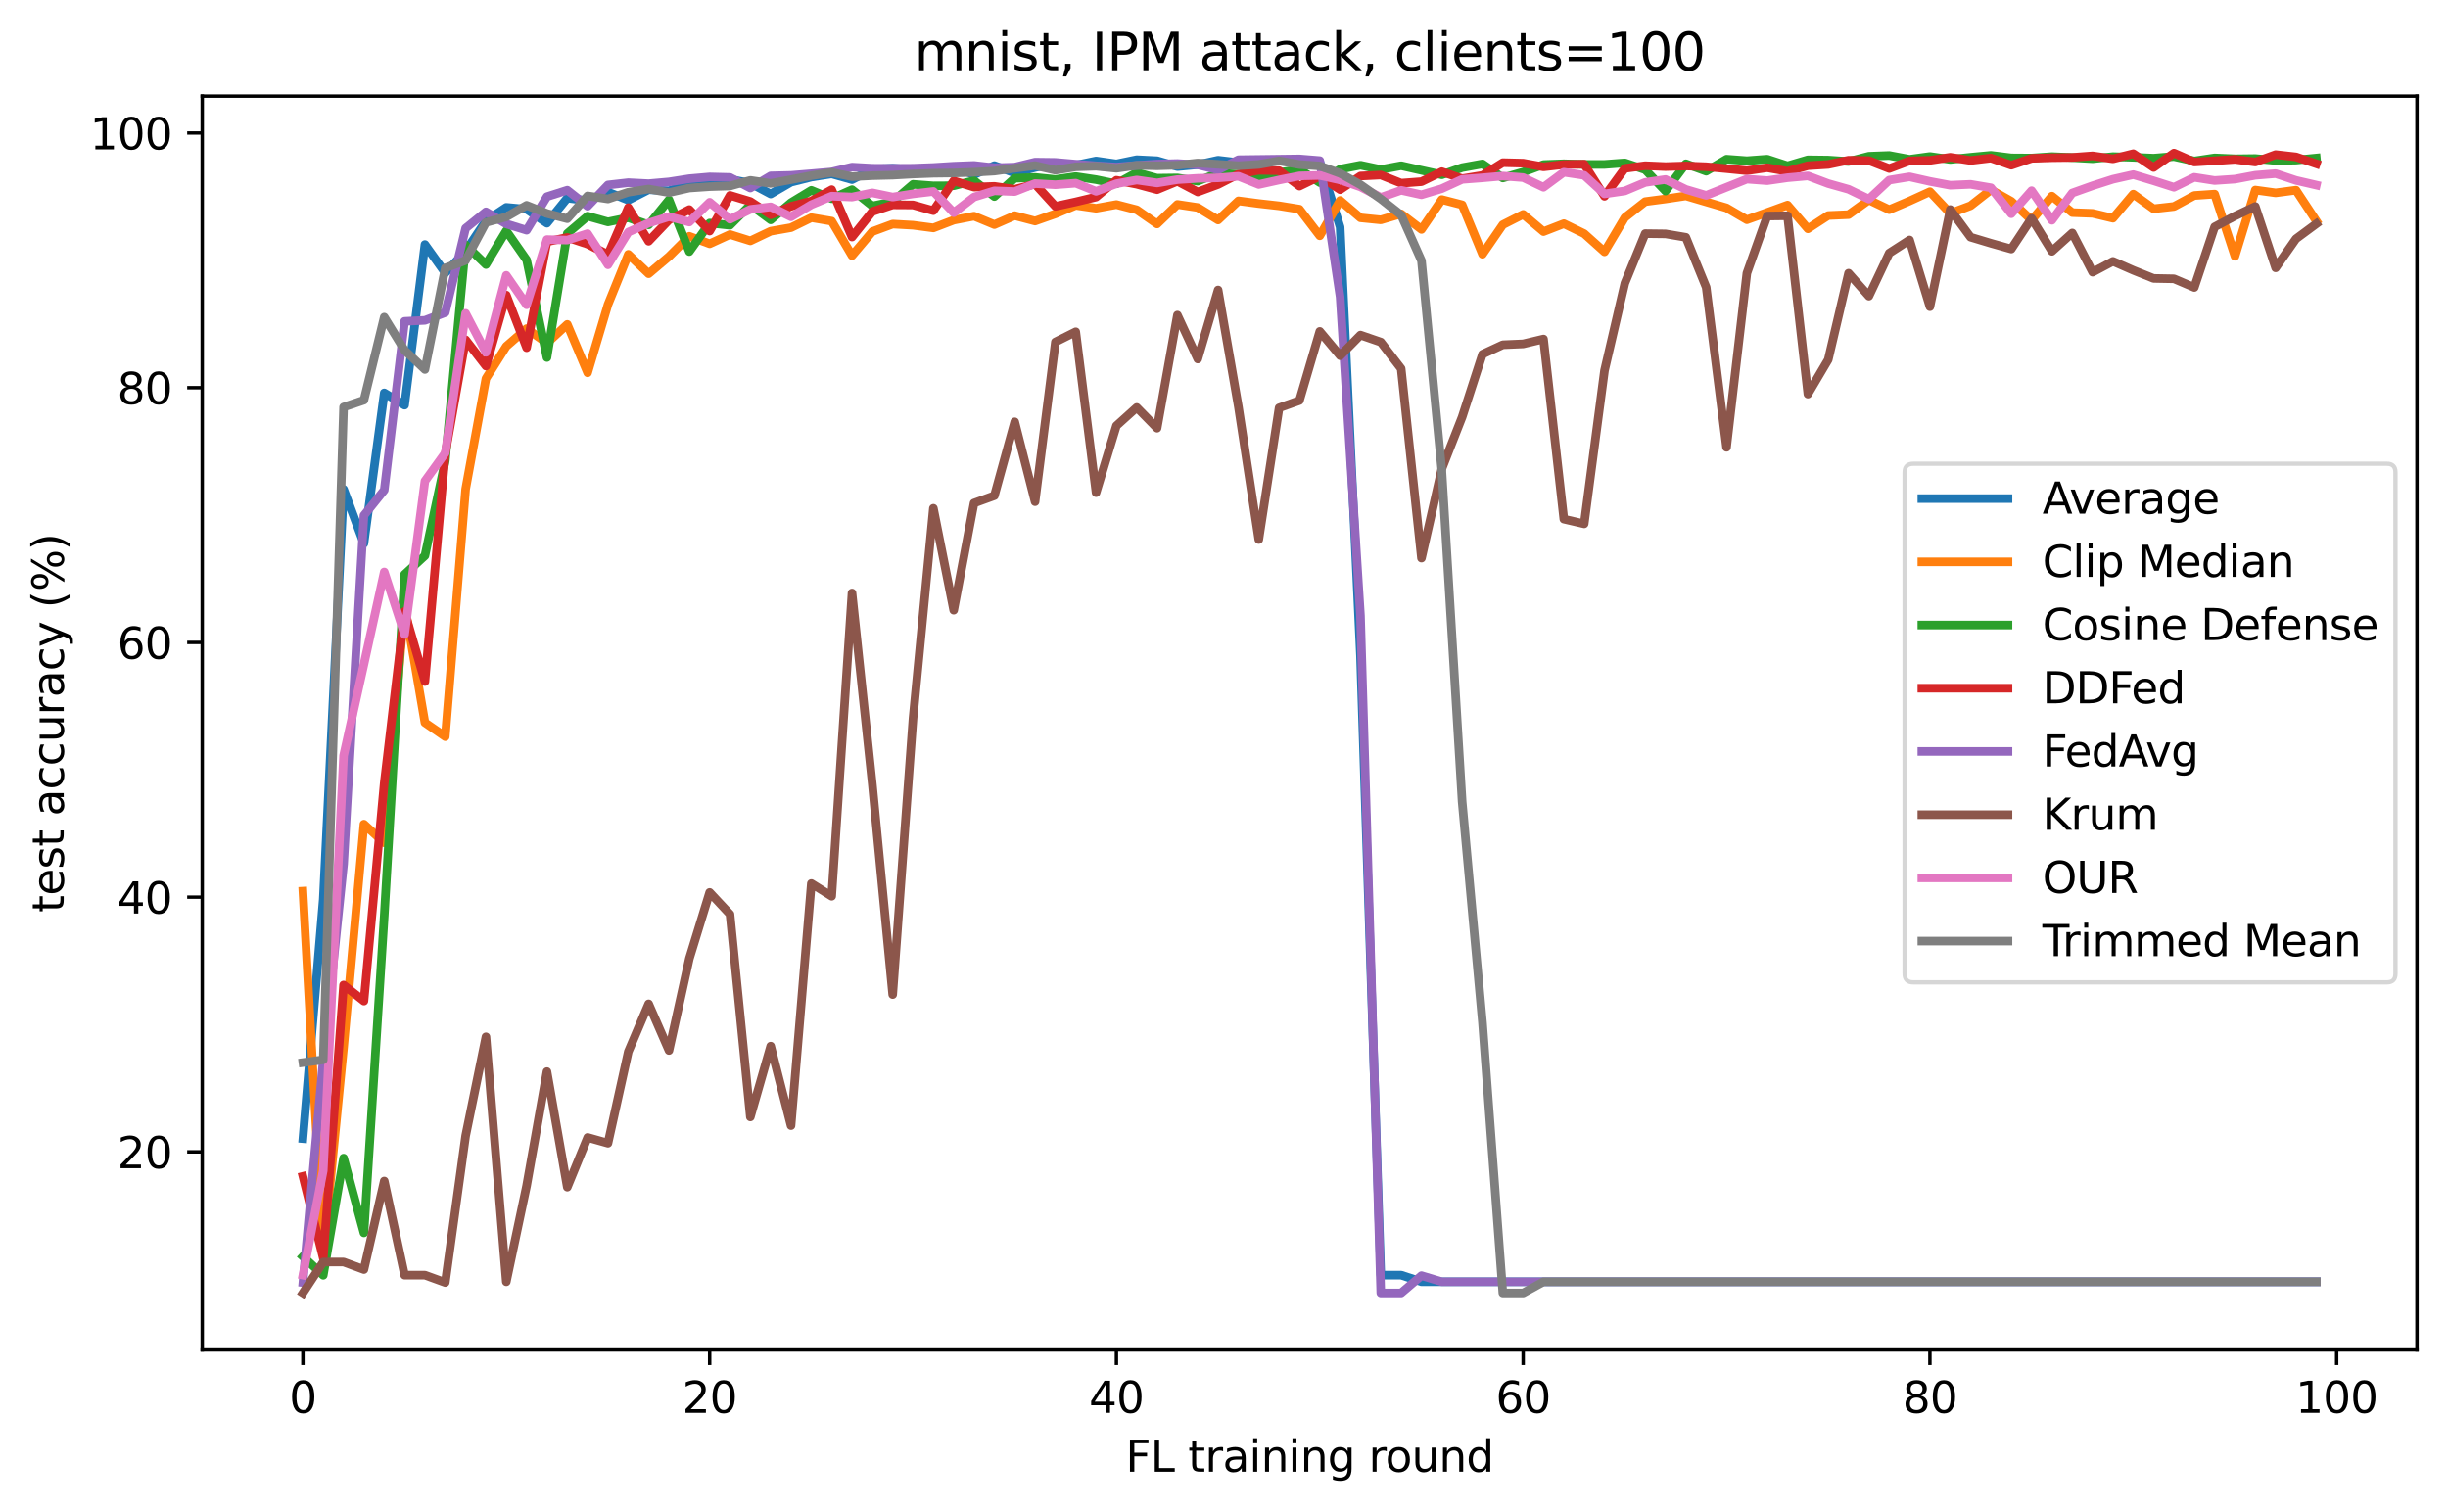 <?xml version="1.0" encoding="utf-8" standalone="no"?>
<!DOCTYPE svg PUBLIC "-//W3C//DTD SVG 1.1//EN"
  "http://www.w3.org/Graphics/SVG/1.1/DTD/svg11.dtd">
<svg xmlns:xlink="http://www.w3.org/1999/xlink" width="568.496pt" height="351.034pt" viewBox="0 0 568.496 351.034" xmlns="http://www.w3.org/2000/svg" version="1.1">
 <defs>
  <style type="text/css">*{stroke-linejoin: round; stroke-linecap: butt}</style>
 </defs>
 <g id="figure_1">
  <g id="patch_1">
   <path d="M 0 351.034 
L 568.496 351.034 
L 568.496 0 
L 0 0 
z
" style="fill: #ffffff"/>
  </g>
  <g id="axes_1">
   <g id="patch_2">
    <path d="M 46.966 313.478 
L 561.296 313.478 
L 561.296 22.318 
L 46.966 22.318 
z
" style="fill: #ffffff"/>
   </g>
   <g id="matplotlib.axis_1">
    <g id="xtick_1">
     <g id="line2d_1">
      <defs>
       <path id="m5b4c9caf0d" d="M 0 0 
L 0 3.5 
" style="stroke: #000000; stroke-width: 0.8"/>
      </defs>
      <g>
       <use xlink:href="#m5b4c9caf0d" x="70.344" y="313.478" style="stroke: #000000; stroke-width: 0.8"/>
      </g>
     </g>
     <g id="text_1">
      <!-- 0 -->
      <g transform="translate(67.163 328.077) scale(0.1 -0.1)">
       <defs>
        <path id="DejaVuSans-30" d="M 2034 4250 
Q 1547 4250 1301 3770 
Q 1056 3291 1056 2328 
Q 1056 1369 1301 889 
Q 1547 409 2034 409 
Q 2525 409 2770 889 
Q 3016 1369 3016 2328 
Q 3016 3291 2770 3770 
Q 2525 4250 2034 4250 
z
M 2034 4750 
Q 2819 4750 3233 4129 
Q 3647 3509 3647 2328 
Q 3647 1150 3233 529 
Q 2819 -91 2034 -91 
Q 1250 -91 836 529 
Q 422 1150 422 2328 
Q 422 3509 836 4129 
Q 1250 4750 2034 4750 
z
" transform="scale(0.016)"/>
       </defs>
       <use xlink:href="#DejaVuSans-30"/>
      </g>
     </g>
    </g>
    <g id="xtick_2">
     <g id="line2d_2">
      <g>
       <use xlink:href="#m5b4c9caf0d" x="164.803" y="313.478" style="stroke: #000000; stroke-width: 0.8"/>
      </g>
     </g>
     <g id="text_2">
      <!-- 20 -->
      <g transform="translate(158.441 328.077) scale(0.1 -0.1)">
       <defs>
        <path id="DejaVuSans-32" d="M 1228 531 
L 3431 531 
L 3431 0 
L 469 0 
L 469 531 
Q 828 903 1448 1529 
Q 2069 2156 2228 2338 
Q 2531 2678 2651 2914 
Q 2772 3150 2772 3378 
Q 2772 3750 2511 3984 
Q 2250 4219 1831 4219 
Q 1534 4219 1204 4116 
Q 875 4013 500 3803 
L 500 4441 
Q 881 4594 1212 4672 
Q 1544 4750 1819 4750 
Q 2544 4750 2975 4387 
Q 3406 4025 3406 3419 
Q 3406 3131 3298 2873 
Q 3191 2616 2906 2266 
Q 2828 2175 2409 1742 
Q 1991 1309 1228 531 
z
" transform="scale(0.016)"/>
       </defs>
       <use xlink:href="#DejaVuSans-32"/>
       <use xlink:href="#DejaVuSans-30" transform="translate(63.623 0)"/>
      </g>
     </g>
    </g>
    <g id="xtick_3">
     <g id="line2d_3">
      <g>
       <use xlink:href="#m5b4c9caf0d" x="259.263" y="313.478" style="stroke: #000000; stroke-width: 0.8"/>
      </g>
     </g>
     <g id="text_3">
      <!-- 40 -->
      <g transform="translate(252.9 328.077) scale(0.1 -0.1)">
       <defs>
        <path id="DejaVuSans-34" d="M 2419 4116 
L 825 1625 
L 2419 1625 
L 2419 4116 
z
M 2253 4666 
L 3047 4666 
L 3047 1625 
L 3713 1625 
L 3713 1100 
L 3047 1100 
L 3047 0 
L 2419 0 
L 2419 1100 
L 313 1100 
L 313 1709 
L 2253 4666 
z
" transform="scale(0.016)"/>
       </defs>
       <use xlink:href="#DejaVuSans-34"/>
       <use xlink:href="#DejaVuSans-30" transform="translate(63.623 0)"/>
      </g>
     </g>
    </g>
    <g id="xtick_4">
     <g id="line2d_4">
      <g>
       <use xlink:href="#m5b4c9caf0d" x="353.722" y="313.478" style="stroke: #000000; stroke-width: 0.8"/>
      </g>
     </g>
     <g id="text_4">
      <!-- 60 -->
      <g transform="translate(347.359 328.077) scale(0.1 -0.1)">
       <defs>
        <path id="DejaVuSans-36" d="M 2113 2584 
Q 1688 2584 1439 2293 
Q 1191 2003 1191 1497 
Q 1191 994 1439 701 
Q 1688 409 2113 409 
Q 2538 409 2786 701 
Q 3034 994 3034 1497 
Q 3034 2003 2786 2293 
Q 2538 2584 2113 2584 
z
M 3366 4563 
L 3366 3988 
Q 3128 4100 2886 4159 
Q 2644 4219 2406 4219 
Q 1781 4219 1451 3797 
Q 1122 3375 1075 2522 
Q 1259 2794 1537 2939 
Q 1816 3084 2150 3084 
Q 2853 3084 3261 2657 
Q 3669 2231 3669 1497 
Q 3669 778 3244 343 
Q 2819 -91 2113 -91 
Q 1303 -91 875 529 
Q 447 1150 447 2328 
Q 447 3434 972 4092 
Q 1497 4750 2381 4750 
Q 2619 4750 2861 4703 
Q 3103 4656 3366 4563 
z
" transform="scale(0.016)"/>
       </defs>
       <use xlink:href="#DejaVuSans-36"/>
       <use xlink:href="#DejaVuSans-30" transform="translate(63.623 0)"/>
      </g>
     </g>
    </g>
    <g id="xtick_5">
     <g id="line2d_5">
      <g>
       <use xlink:href="#m5b4c9caf0d" x="448.181" y="313.478" style="stroke: #000000; stroke-width: 0.8"/>
      </g>
     </g>
     <g id="text_5">
      <!-- 80 -->
      <g transform="translate(441.818 328.077) scale(0.1 -0.1)">
       <defs>
        <path id="DejaVuSans-38" d="M 2034 2216 
Q 1584 2216 1326 1975 
Q 1069 1734 1069 1313 
Q 1069 891 1326 650 
Q 1584 409 2034 409 
Q 2484 409 2743 651 
Q 3003 894 3003 1313 
Q 3003 1734 2745 1975 
Q 2488 2216 2034 2216 
z
M 1403 2484 
Q 997 2584 770 2862 
Q 544 3141 544 3541 
Q 544 4100 942 4425 
Q 1341 4750 2034 4750 
Q 2731 4750 3128 4425 
Q 3525 4100 3525 3541 
Q 3525 3141 3298 2862 
Q 3072 2584 2669 2484 
Q 3125 2378 3379 2068 
Q 3634 1759 3634 1313 
Q 3634 634 3220 271 
Q 2806 -91 2034 -91 
Q 1263 -91 848 271 
Q 434 634 434 1313 
Q 434 1759 690 2068 
Q 947 2378 1403 2484 
z
M 1172 3481 
Q 1172 3119 1398 2916 
Q 1625 2713 2034 2713 
Q 2441 2713 2670 2916 
Q 2900 3119 2900 3481 
Q 2900 3844 2670 4047 
Q 2441 4250 2034 4250 
Q 1625 4250 1398 4047 
Q 1172 3844 1172 3481 
z
" transform="scale(0.016)"/>
       </defs>
       <use xlink:href="#DejaVuSans-38"/>
       <use xlink:href="#DejaVuSans-30" transform="translate(63.623 0)"/>
      </g>
     </g>
    </g>
    <g id="xtick_6">
     <g id="line2d_6">
      <g>
       <use xlink:href="#m5b4c9caf0d" x="542.64" y="313.478" style="stroke: #000000; stroke-width: 0.8"/>
      </g>
     </g>
     <g id="text_6">
      <!-- 100 -->
      <g transform="translate(533.096 328.077) scale(0.1 -0.1)">
       <defs>
        <path id="DejaVuSans-31" d="M 794 531 
L 1825 531 
L 1825 4091 
L 703 3866 
L 703 4441 
L 1819 4666 
L 2450 4666 
L 2450 531 
L 3481 531 
L 3481 0 
L 794 0 
L 794 531 
z
" transform="scale(0.016)"/>
       </defs>
       <use xlink:href="#DejaVuSans-31"/>
       <use xlink:href="#DejaVuSans-30" transform="translate(63.623 0)"/>
       <use xlink:href="#DejaVuSans-30" transform="translate(127.246 0)"/>
      </g>
     </g>
    </g>
    <g id="text_7">
     <!-- FL training round -->
     <g transform="translate(261.407 341.755) scale(0.1 -0.1)">
      <defs>
       <path id="DejaVuSans-46" d="M 628 4666 
L 3309 4666 
L 3309 4134 
L 1259 4134 
L 1259 2759 
L 3109 2759 
L 3109 2228 
L 1259 2228 
L 1259 0 
L 628 0 
L 628 4666 
z
" transform="scale(0.016)"/>
       <path id="DejaVuSans-4c" d="M 628 4666 
L 1259 4666 
L 1259 531 
L 3531 531 
L 3531 0 
L 628 0 
L 628 4666 
z
" transform="scale(0.016)"/>
       <path id="DejaVuSans-20" transform="scale(0.016)"/>
       <path id="DejaVuSans-74" d="M 1172 4494 
L 1172 3500 
L 2356 3500 
L 2356 3053 
L 1172 3053 
L 1172 1153 
Q 1172 725 1289 603 
Q 1406 481 1766 481 
L 2356 481 
L 2356 0 
L 1766 0 
Q 1100 0 847 248 
Q 594 497 594 1153 
L 594 3053 
L 172 3053 
L 172 3500 
L 594 3500 
L 594 4494 
L 1172 4494 
z
" transform="scale(0.016)"/>
       <path id="DejaVuSans-72" d="M 2631 2963 
Q 2534 3019 2420 3045 
Q 2306 3072 2169 3072 
Q 1681 3072 1420 2755 
Q 1159 2438 1159 1844 
L 1159 0 
L 581 0 
L 581 3500 
L 1159 3500 
L 1159 2956 
Q 1341 3275 1631 3429 
Q 1922 3584 2338 3584 
Q 2397 3584 2469 3576 
Q 2541 3569 2628 3553 
L 2631 2963 
z
" transform="scale(0.016)"/>
       <path id="DejaVuSans-61" d="M 2194 1759 
Q 1497 1759 1228 1600 
Q 959 1441 959 1056 
Q 959 750 1161 570 
Q 1363 391 1709 391 
Q 2188 391 2477 730 
Q 2766 1069 2766 1631 
L 2766 1759 
L 2194 1759 
z
M 3341 1997 
L 3341 0 
L 2766 0 
L 2766 531 
Q 2569 213 2275 61 
Q 1981 -91 1556 -91 
Q 1019 -91 701 211 
Q 384 513 384 1019 
Q 384 1609 779 1909 
Q 1175 2209 1959 2209 
L 2766 2209 
L 2766 2266 
Q 2766 2663 2505 2880 
Q 2244 3097 1772 3097 
Q 1472 3097 1187 3025 
Q 903 2953 641 2809 
L 641 3341 
Q 956 3463 1253 3523 
Q 1550 3584 1831 3584 
Q 2591 3584 2966 3190 
Q 3341 2797 3341 1997 
z
" transform="scale(0.016)"/>
       <path id="DejaVuSans-69" d="M 603 3500 
L 1178 3500 
L 1178 0 
L 603 0 
L 603 3500 
z
M 603 4863 
L 1178 4863 
L 1178 4134 
L 603 4134 
L 603 4863 
z
" transform="scale(0.016)"/>
       <path id="DejaVuSans-6e" d="M 3513 2113 
L 3513 0 
L 2938 0 
L 2938 2094 
Q 2938 2591 2744 2837 
Q 2550 3084 2163 3084 
Q 1697 3084 1428 2787 
Q 1159 2491 1159 1978 
L 1159 0 
L 581 0 
L 581 3500 
L 1159 3500 
L 1159 2956 
Q 1366 3272 1645 3428 
Q 1925 3584 2291 3584 
Q 2894 3584 3203 3211 
Q 3513 2838 3513 2113 
z
" transform="scale(0.016)"/>
       <path id="DejaVuSans-67" d="M 2906 1791 
Q 2906 2416 2648 2759 
Q 2391 3103 1925 3103 
Q 1463 3103 1205 2759 
Q 947 2416 947 1791 
Q 947 1169 1205 825 
Q 1463 481 1925 481 
Q 2391 481 2648 825 
Q 2906 1169 2906 1791 
z
M 3481 434 
Q 3481 -459 3084 -895 
Q 2688 -1331 1869 -1331 
Q 1566 -1331 1297 -1286 
Q 1028 -1241 775 -1147 
L 775 -588 
Q 1028 -725 1275 -790 
Q 1522 -856 1778 -856 
Q 2344 -856 2625 -561 
Q 2906 -266 2906 331 
L 2906 616 
Q 2728 306 2450 153 
Q 2172 0 1784 0 
Q 1141 0 747 490 
Q 353 981 353 1791 
Q 353 2603 747 3093 
Q 1141 3584 1784 3584 
Q 2172 3584 2450 3431 
Q 2728 3278 2906 2969 
L 2906 3500 
L 3481 3500 
L 3481 434 
z
" transform="scale(0.016)"/>
       <path id="DejaVuSans-6f" d="M 1959 3097 
Q 1497 3097 1228 2736 
Q 959 2375 959 1747 
Q 959 1119 1226 758 
Q 1494 397 1959 397 
Q 2419 397 2687 759 
Q 2956 1122 2956 1747 
Q 2956 2369 2687 2733 
Q 2419 3097 1959 3097 
z
M 1959 3584 
Q 2709 3584 3137 3096 
Q 3566 2609 3566 1747 
Q 3566 888 3137 398 
Q 2709 -91 1959 -91 
Q 1206 -91 779 398 
Q 353 888 353 1747 
Q 353 2609 779 3096 
Q 1206 3584 1959 3584 
z
" transform="scale(0.016)"/>
       <path id="DejaVuSans-75" d="M 544 1381 
L 544 3500 
L 1119 3500 
L 1119 1403 
Q 1119 906 1312 657 
Q 1506 409 1894 409 
Q 2359 409 2629 706 
Q 2900 1003 2900 1516 
L 2900 3500 
L 3475 3500 
L 3475 0 
L 2900 0 
L 2900 538 
Q 2691 219 2414 64 
Q 2138 -91 1772 -91 
Q 1169 -91 856 284 
Q 544 659 544 1381 
z
M 1991 3584 
L 1991 3584 
z
" transform="scale(0.016)"/>
       <path id="DejaVuSans-64" d="M 2906 2969 
L 2906 4863 
L 3481 4863 
L 3481 0 
L 2906 0 
L 2906 525 
Q 2725 213 2448 61 
Q 2172 -91 1784 -91 
Q 1150 -91 751 415 
Q 353 922 353 1747 
Q 353 2572 751 3078 
Q 1150 3584 1784 3584 
Q 2172 3584 2448 3432 
Q 2725 3281 2906 2969 
z
M 947 1747 
Q 947 1113 1208 752 
Q 1469 391 1925 391 
Q 2381 391 2643 752 
Q 2906 1113 2906 1747 
Q 2906 2381 2643 2742 
Q 2381 3103 1925 3103 
Q 1469 3103 1208 2742 
Q 947 2381 947 1747 
z
" transform="scale(0.016)"/>
      </defs>
      <use xlink:href="#DejaVuSans-46"/>
      <use xlink:href="#DejaVuSans-4c" transform="translate(57.52 0)"/>
      <use xlink:href="#DejaVuSans-20" transform="translate(113.232 0)"/>
      <use xlink:href="#DejaVuSans-74" transform="translate(145.02 0)"/>
      <use xlink:href="#DejaVuSans-72" transform="translate(184.229 0)"/>
      <use xlink:href="#DejaVuSans-61" transform="translate(225.342 0)"/>
      <use xlink:href="#DejaVuSans-69" transform="translate(286.621 0)"/>
      <use xlink:href="#DejaVuSans-6e" transform="translate(314.404 0)"/>
      <use xlink:href="#DejaVuSans-69" transform="translate(377.783 0)"/>
      <use xlink:href="#DejaVuSans-6e" transform="translate(405.566 0)"/>
      <use xlink:href="#DejaVuSans-67" transform="translate(468.945 0)"/>
      <use xlink:href="#DejaVuSans-20" transform="translate(532.422 0)"/>
      <use xlink:href="#DejaVuSans-72" transform="translate(564.209 0)"/>
      <use xlink:href="#DejaVuSans-6f" transform="translate(603.072 0)"/>
      <use xlink:href="#DejaVuSans-75" transform="translate(664.254 0)"/>
      <use xlink:href="#DejaVuSans-6e" transform="translate(727.633 0)"/>
      <use xlink:href="#DejaVuSans-64" transform="translate(791.012 0)"/>
     </g>
    </g>
   </g>
   <g id="matplotlib.axis_2">
    <g id="ytick_1">
     <g id="line2d_7">
      <defs>
       <path id="mcc9395290e" d="M 0 0 
L -3.5 0 
" style="stroke: #000000; stroke-width: 0.8"/>
      </defs>
      <g>
       <use xlink:href="#mcc9395290e" x="46.966" y="267.475" style="stroke: #000000; stroke-width: 0.8"/>
      </g>
     </g>
     <g id="text_8">
      <!-- 20 -->
      <g transform="translate(27.241 271.274) scale(0.1 -0.1)">
       <use xlink:href="#DejaVuSans-32"/>
       <use xlink:href="#DejaVuSans-30" transform="translate(63.623 0)"/>
      </g>
     </g>
    </g>
    <g id="ytick_2">
     <g id="line2d_8">
      <g>
       <use xlink:href="#mcc9395290e" x="46.966" y="208.326" style="stroke: #000000; stroke-width: 0.8"/>
      </g>
     </g>
     <g id="text_9">
      <!-- 40 -->
      <g transform="translate(27.241 212.126) scale(0.1 -0.1)">
       <use xlink:href="#DejaVuSans-34"/>
       <use xlink:href="#DejaVuSans-30" transform="translate(63.623 0)"/>
      </g>
     </g>
    </g>
    <g id="ytick_3">
     <g id="line2d_9">
      <g>
       <use xlink:href="#mcc9395290e" x="46.966" y="149.178" style="stroke: #000000; stroke-width: 0.8"/>
      </g>
     </g>
     <g id="text_10">
      <!-- 60 -->
      <g transform="translate(27.241 152.977) scale(0.1 -0.1)">
       <use xlink:href="#DejaVuSans-36"/>
       <use xlink:href="#DejaVuSans-30" transform="translate(63.623 0)"/>
      </g>
     </g>
    </g>
    <g id="ytick_4">
     <g id="line2d_10">
      <g>
       <use xlink:href="#mcc9395290e" x="46.966" y="90.029" style="stroke: #000000; stroke-width: 0.8"/>
      </g>
     </g>
     <g id="text_11">
      <!-- 80 -->
      <g transform="translate(27.241 93.828) scale(0.1 -0.1)">
       <use xlink:href="#DejaVuSans-38"/>
       <use xlink:href="#DejaVuSans-30" transform="translate(63.623 0)"/>
      </g>
     </g>
    </g>
    <g id="ytick_5">
     <g id="line2d_11">
      <g>
       <use xlink:href="#mcc9395290e" x="46.966" y="30.88" style="stroke: #000000; stroke-width: 0.8"/>
      </g>
     </g>
     <g id="text_12">
      <!-- 100 -->
      <g transform="translate(20.878 34.679) scale(0.1 -0.1)">
       <use xlink:href="#DejaVuSans-31"/>
       <use xlink:href="#DejaVuSans-30" transform="translate(63.623 0)"/>
       <use xlink:href="#DejaVuSans-30" transform="translate(127.246 0)"/>
      </g>
     </g>
    </g>
    <g id="text_13">
     <!-- test accuracy (%) -->
     <g transform="translate(14.798 211.89) rotate(-90) scale(0.1 -0.1)">
      <defs>
       <path id="DejaVuSans-65" d="M 3597 1894 
L 3597 1613 
L 953 1613 
Q 991 1019 1311 708 
Q 1631 397 2203 397 
Q 2534 397 2845 478 
Q 3156 559 3463 722 
L 3463 178 
Q 3153 47 2828 -22 
Q 2503 -91 2169 -91 
Q 1331 -91 842 396 
Q 353 884 353 1716 
Q 353 2575 817 3079 
Q 1281 3584 2069 3584 
Q 2775 3584 3186 3129 
Q 3597 2675 3597 1894 
z
M 3022 2063 
Q 3016 2534 2758 2815 
Q 2500 3097 2075 3097 
Q 1594 3097 1305 2825 
Q 1016 2553 972 2059 
L 3022 2063 
z
" transform="scale(0.016)"/>
       <path id="DejaVuSans-73" d="M 2834 3397 
L 2834 2853 
Q 2591 2978 2328 3040 
Q 2066 3103 1784 3103 
Q 1356 3103 1142 2972 
Q 928 2841 928 2578 
Q 928 2378 1081 2264 
Q 1234 2150 1697 2047 
L 1894 2003 
Q 2506 1872 2764 1633 
Q 3022 1394 3022 966 
Q 3022 478 2636 193 
Q 2250 -91 1575 -91 
Q 1294 -91 989 -36 
Q 684 19 347 128 
L 347 722 
Q 666 556 975 473 
Q 1284 391 1588 391 
Q 1994 391 2212 530 
Q 2431 669 2431 922 
Q 2431 1156 2273 1281 
Q 2116 1406 1581 1522 
L 1381 1569 
Q 847 1681 609 1914 
Q 372 2147 372 2553 
Q 372 3047 722 3315 
Q 1072 3584 1716 3584 
Q 2034 3584 2315 3537 
Q 2597 3491 2834 3397 
z
" transform="scale(0.016)"/>
       <path id="DejaVuSans-63" d="M 3122 3366 
L 3122 2828 
Q 2878 2963 2633 3030 
Q 2388 3097 2138 3097 
Q 1578 3097 1268 2742 
Q 959 2388 959 1747 
Q 959 1106 1268 751 
Q 1578 397 2138 397 
Q 2388 397 2633 464 
Q 2878 531 3122 666 
L 3122 134 
Q 2881 22 2623 -34 
Q 2366 -91 2075 -91 
Q 1284 -91 818 406 
Q 353 903 353 1747 
Q 353 2603 823 3093 
Q 1294 3584 2113 3584 
Q 2378 3584 2631 3529 
Q 2884 3475 3122 3366 
z
" transform="scale(0.016)"/>
       <path id="DejaVuSans-79" d="M 2059 -325 
Q 1816 -950 1584 -1140 
Q 1353 -1331 966 -1331 
L 506 -1331 
L 506 -850 
L 844 -850 
Q 1081 -850 1212 -737 
Q 1344 -625 1503 -206 
L 1606 56 
L 191 3500 
L 800 3500 
L 1894 763 
L 2988 3500 
L 3597 3500 
L 2059 -325 
z
" transform="scale(0.016)"/>
       <path id="DejaVuSans-28" d="M 1984 4856 
Q 1566 4138 1362 3434 
Q 1159 2731 1159 2009 
Q 1159 1288 1364 580 
Q 1569 -128 1984 -844 
L 1484 -844 
Q 1016 -109 783 600 
Q 550 1309 550 2009 
Q 550 2706 781 3412 
Q 1013 4119 1484 4856 
L 1984 4856 
z
" transform="scale(0.016)"/>
       <path id="DejaVuSans-25" d="M 4653 2053 
Q 4381 2053 4226 1822 
Q 4072 1591 4072 1178 
Q 4072 772 4226 539 
Q 4381 306 4653 306 
Q 4919 306 5073 539 
Q 5228 772 5228 1178 
Q 5228 1588 5073 1820 
Q 4919 2053 4653 2053 
z
M 4653 2450 
Q 5147 2450 5437 2106 
Q 5728 1763 5728 1178 
Q 5728 594 5436 251 
Q 5144 -91 4653 -91 
Q 4153 -91 3862 251 
Q 3572 594 3572 1178 
Q 3572 1766 3864 2108 
Q 4156 2450 4653 2450 
z
M 1428 4353 
Q 1159 4353 1004 4120 
Q 850 3888 850 3481 
Q 850 3069 1003 2837 
Q 1156 2606 1428 2606 
Q 1700 2606 1854 2837 
Q 2009 3069 2009 3481 
Q 2009 3884 1853 4118 
Q 1697 4353 1428 4353 
z
M 4250 4750 
L 4750 4750 
L 1831 -91 
L 1331 -91 
L 4250 4750 
z
M 1428 4750 
Q 1922 4750 2215 4408 
Q 2509 4066 2509 3481 
Q 2509 2891 2217 2550 
Q 1925 2209 1428 2209 
Q 931 2209 642 2551 
Q 353 2894 353 3481 
Q 353 4063 643 4406 
Q 934 4750 1428 4750 
z
" transform="scale(0.016)"/>
       <path id="DejaVuSans-29" d="M 513 4856 
L 1013 4856 
Q 1481 4119 1714 3412 
Q 1947 2706 1947 2009 
Q 1947 1309 1714 600 
Q 1481 -109 1013 -844 
L 513 -844 
Q 928 -128 1133 580 
Q 1338 1288 1338 2009 
Q 1338 2731 1133 3434 
Q 928 4138 513 4856 
z
" transform="scale(0.016)"/>
      </defs>
      <use xlink:href="#DejaVuSans-74"/>
      <use xlink:href="#DejaVuSans-65" transform="translate(39.209 0)"/>
      <use xlink:href="#DejaVuSans-73" transform="translate(100.732 0)"/>
      <use xlink:href="#DejaVuSans-74" transform="translate(152.832 0)"/>
      <use xlink:href="#DejaVuSans-20" transform="translate(192.041 0)"/>
      <use xlink:href="#DejaVuSans-61" transform="translate(223.828 0)"/>
      <use xlink:href="#DejaVuSans-63" transform="translate(285.107 0)"/>
      <use xlink:href="#DejaVuSans-63" transform="translate(340.088 0)"/>
      <use xlink:href="#DejaVuSans-75" transform="translate(395.068 0)"/>
      <use xlink:href="#DejaVuSans-72" transform="translate(458.447 0)"/>
      <use xlink:href="#DejaVuSans-61" transform="translate(499.561 0)"/>
      <use xlink:href="#DejaVuSans-63" transform="translate(560.84 0)"/>
      <use xlink:href="#DejaVuSans-79" transform="translate(615.82 0)"/>
      <use xlink:href="#DejaVuSans-20" transform="translate(675 0)"/>
      <use xlink:href="#DejaVuSans-28" transform="translate(706.787 0)"/>
      <use xlink:href="#DejaVuSans-25" transform="translate(745.801 0)"/>
      <use xlink:href="#DejaVuSans-29" transform="translate(840.82 0)"/>
     </g>
    </g>
   </g>
   <g id="line2d_12">
    <path d="M 70.344 264.399 
L 75.067 208.859 
L 79.79 113.629 
L 84.513 126.198 
L 89.236 91.241 
L 93.959 94.08 
L 98.682 56.787 
L 103.405 63.382 
L 108.128 58.325 
L 112.851 51.257 
L 117.574 48.151 
L 122.297 48.595 
L 127.02 51.819 
L 131.743 45.992 
L 136.466 46.613 
L 141.189 44.602 
L 145.912 46.466 
L 150.635 44.041 
L 155.357 44.307 
L 160.08 42.621 
L 164.803 41.704 
L 169.526 41.645 
L 174.249 42.532 
L 178.972 45.046 
L 183.695 42.296 
L 188.418 41.113 
L 193.141 40.373 
L 197.864 41.704 
L 202.587 39.309 
L 207.31 39.072 
L 212.033 39.397 
L 216.756 39.19 
L 221.479 38.747 
L 226.202 40.551 
L 230.925 38.451 
L 235.648 40.166 
L 240.371 38.895 
L 245.094 37.948 
L 249.817 38.362 
L 254.54 37.386 
L 259.263 38.066 
L 263.985 37.091 
L 268.708 37.327 
L 273.431 38.688 
L 278.154 38.244 
L 282.877 37.209 
L 287.6 37.771 
L 292.323 37.445 
L 297.046 37.327 
L 301.769 37.386 
L 306.492 37.593 
L 311.215 52.735 
L 315.938 152.224 
L 320.661 296.103 
L 325.384 296.103 
L 330.107 297.641 
L 334.83 297.641 
L 339.553 297.641 
L 344.276 297.641 
L 348.999 297.641 
L 353.722 297.641 
L 358.445 297.641 
L 363.168 297.641 
L 367.891 297.641 
L 372.613 297.641 
L 377.336 297.641 
L 382.059 297.641 
L 386.782 297.641 
L 391.505 297.641 
L 396.228 297.641 
L 400.951 297.641 
L 405.674 297.641 
L 410.397 297.641 
L 415.12 297.641 
L 419.843 297.641 
L 424.566 297.641 
L 429.289 297.641 
L 434.012 297.641 
L 438.735 297.641 
L 443.458 297.641 
L 448.181 297.641 
L 452.904 297.641 
L 457.627 297.641 
L 462.35 297.641 
L 467.073 297.641 
L 471.796 297.641 
L 476.519 297.641 
L 481.242 297.641 
L 485.964 297.641 
L 490.687 297.641 
L 495.41 297.641 
L 500.133 297.641 
L 504.856 297.641 
L 509.579 297.641 
L 514.302 297.641 
L 519.025 297.641 
L 523.748 297.641 
L 528.471 297.641 
L 533.194 297.641 
L 537.917 297.641 
" clip-path="url(#p6c54d52f31)" style="fill: none; stroke: #1f77b4; stroke-width: 2; stroke-linecap: square"/>
   </g>
   <g id="line2d_13">
    <path d="M 70.344 206.936 
L 75.067 291.223 
L 79.79 243.195 
L 84.513 191.38 
L 89.236 195.698 
L 93.959 140.364 
L 98.682 167.809 
L 103.405 171.063 
L 108.128 113.6 
L 112.851 87.899 
L 117.574 80.417 
L 122.297 76.306 
L 127.02 79.678 
L 131.743 75.33 
L 136.466 86.569 
L 141.189 70.717 
L 145.912 59.064 
L 150.635 63.56 
L 155.357 59.567 
L 160.08 54.865 
L 164.803 56.61 
L 169.526 54.451 
L 174.249 55.929 
L 178.972 53.682 
L 183.695 52.854 
L 188.418 50.547 
L 193.141 51.345 
L 197.864 59.36 
L 202.587 53.771 
L 207.31 52.026 
L 212.033 52.292 
L 216.756 52.913 
L 221.479 51.109 
L 226.202 50.192 
L 230.925 52.144 
L 235.648 50.074 
L 240.371 51.316 
L 245.094 49.66 
L 249.817 47.678 
L 254.54 48.358 
L 259.263 47.501 
L 263.985 48.713 
L 268.708 51.996 
L 273.431 47.471 
L 278.154 48.181 
L 282.877 51.079 
L 287.6 46.643 
L 292.323 47.264 
L 297.046 47.796 
L 301.769 48.565 
L 306.492 54.746 
L 311.215 46.554 
L 315.938 50.576 
L 320.661 51.05 
L 325.384 49.66 
L 330.107 53.268 
L 334.83 46.347 
L 339.553 47.56 
L 344.276 59.035 
L 348.999 52.173 
L 353.722 49.778 
L 358.445 53.771 
L 363.168 51.937 
L 367.891 54.244 
L 372.613 58.473 
L 377.336 50.517 
L 382.059 46.821 
L 386.782 46.199 
L 391.505 45.49 
L 396.228 46.88 
L 400.951 48.27 
L 405.674 51.02 
L 410.397 49.334 
L 415.12 47.619 
L 419.843 53.12 
L 424.566 50.044 
L 429.289 49.837 
L 434.012 46.436 
L 438.735 48.684 
L 443.458 46.673 
L 448.181 44.514 
L 452.904 49.541 
L 457.627 47.767 
L 462.35 44.07 
L 467.073 46.732 
L 471.796 51.109 
L 476.519 45.549 
L 481.242 49.364 
L 485.964 49.541 
L 490.687 50.665 
L 495.41 45.076 
L 500.133 48.477 
L 504.856 47.944 
L 509.579 45.401 
L 514.302 45.076 
L 519.025 59.508 
L 523.748 44.129 
L 528.471 44.78 
L 533.194 44.159 
L 537.917 51.316 
" clip-path="url(#p6c54d52f31)" style="fill: none; stroke: #ff7f0e; stroke-width: 2; stroke-linecap: square"/>
   </g>
   <g id="line2d_14">
    <path d="M 70.344 291.785 
L 75.067 296.133 
L 79.79 268.924 
L 84.513 286.284 
L 89.236 212.644 
L 93.959 133.385 
L 98.682 129.037 
L 103.405 107.004 
L 108.128 56.876 
L 112.851 61.43 
L 117.574 53.593 
L 122.297 60.366 
L 127.02 83.02 
L 131.743 54.214 
L 136.466 50.192 
L 141.189 51.523 
L 145.912 50.547 
L 150.635 52.203 
L 155.357 46.406 
L 160.08 58.414 
L 164.803 51.789 
L 169.526 52.292 
L 174.249 47.56 
L 178.972 51.05 
L 183.695 47.057 
L 188.418 44.188 
L 193.141 46.14 
L 197.864 44.041 
L 202.587 47.826 
L 207.31 46.85 
L 212.033 42.798 
L 216.756 43.153 
L 221.479 43.124 
L 226.202 41.941 
L 230.925 45.638 
L 235.648 41.379 
L 240.371 41.201 
L 245.094 41.675 
L 249.817 40.994 
L 254.54 41.704 
L 259.263 42.68 
L 263.985 40.078 
L 268.708 41.379 
L 273.431 41.32 
L 278.154 42.059 
L 282.877 40.196 
L 287.6 40.462 
L 292.323 41.024 
L 297.046 40.078 
L 301.769 39.338 
L 306.492 42.384 
L 311.215 39.279 
L 315.938 38.362 
L 320.661 39.368 
L 325.384 38.481 
L 330.107 39.545 
L 334.83 40.58 
L 339.553 38.924 
L 344.276 38.066 
L 348.999 41.32 
L 353.722 39.959 
L 358.445 38.214 
L 363.168 38.037 
L 367.891 38.185 
L 372.613 38.185 
L 377.336 37.83 
L 382.059 39.397 
L 386.782 44.366 
L 391.505 38.037 
L 396.228 39.752 
L 400.951 36.972 
L 405.674 37.327 
L 410.397 36.972 
L 415.12 38.51 
L 419.843 37.12 
L 424.566 37.179 
L 429.289 37.505 
L 434.012 36.292 
L 438.735 36.115 
L 443.458 37.002 
L 448.181 36.351 
L 452.904 37.031 
L 457.627 36.529 
L 462.35 36.085 
L 467.073 36.676 
L 471.796 36.706 
L 476.519 36.381 
L 481.242 36.588 
L 485.964 36.854 
L 490.687 36.381 
L 495.41 36.529 
L 500.133 36.736 
L 504.856 36.351 
L 509.579 37.386 
L 514.302 36.676 
L 519.025 36.884 
L 523.748 36.824 
L 528.471 37.268 
L 533.194 37.179 
L 537.917 36.706 
" clip-path="url(#p6c54d52f31)" style="fill: none; stroke: #2ca02c; stroke-width: 2; stroke-linecap: square"/>
   </g>
   <g id="line2d_15">
    <path d="M 70.344 273.153 
L 75.067 292.14 
L 79.79 228.733 
L 84.513 232.459 
L 89.236 181.798 
L 93.959 141.991 
L 98.682 158.257 
L 103.405 105.378 
L 108.128 78.909 
L 112.851 85.001 
L 117.574 68.528 
L 122.297 80.742 
L 127.02 56.136 
L 131.743 55.131 
L 136.466 56.698 
L 141.189 59.123 
L 145.912 48.211 
L 150.635 56.018 
L 155.357 51.05 
L 160.08 48.654 
L 164.803 53.652 
L 169.526 45.371 
L 174.249 46.791 
L 178.972 49.867 
L 183.695 47.915 
L 188.418 46.673 
L 193.141 44.041 
L 197.864 55.042 
L 202.587 49.127 
L 207.31 47.56 
L 212.033 47.589 
L 216.756 48.92 
L 221.479 42 
L 226.202 43.449 
L 230.925 43.272 
L 235.648 43.952 
L 240.371 42.739 
L 245.094 47.915 
L 249.817 46.88 
L 254.54 45.756 
L 259.263 41.852 
L 263.985 42.769 
L 268.708 44.041 
L 273.431 42.089 
L 278.154 44.573 
L 282.877 42.828 
L 287.6 40.432 
L 292.323 39.545 
L 297.046 39.634 
L 301.769 43.212 
L 306.492 40.935 
L 311.215 44.041 
L 315.938 40.876 
L 320.661 40.639 
L 325.384 42.532 
L 330.107 42.177 
L 334.83 39.871 
L 339.553 41.497 
L 344.276 40.728 
L 348.999 37.771 
L 353.722 37.889 
L 358.445 38.747 
L 363.168 38.214 
L 367.891 38.126 
L 372.613 45.578 
L 377.336 39.102 
L 382.059 38.481 
L 386.782 38.688 
L 391.505 38.54 
L 396.228 38.717 
L 400.951 39.161 
L 405.674 39.634 
L 410.397 38.954 
L 415.12 39.782 
L 419.843 38.481 
L 424.566 38.185 
L 429.289 37.209 
L 434.012 37.298 
L 438.735 39.131 
L 443.458 37.357 
L 448.181 37.238 
L 452.904 36.529 
L 457.627 37.268 
L 462.35 36.706 
L 467.073 38.362 
L 471.796 36.765 
L 476.519 36.617 
L 481.242 36.558 
L 485.964 36.203 
L 490.687 36.884 
L 495.41 35.701 
L 500.133 38.895 
L 504.856 35.553 
L 509.579 37.623 
L 514.302 37.327 
L 519.025 37.002 
L 523.748 37.623 
L 528.471 35.908 
L 533.194 36.44 
L 537.917 38.037 
" clip-path="url(#p6c54d52f31)" style="fill: none; stroke: #d62728; stroke-width: 2; stroke-linecap: square"/>
   </g>
   <g id="line2d_16">
    <path d="M 70.344 297.818 
L 75.067 246.152 
L 79.79 200.637 
L 84.513 119.692 
L 89.236 113.807 
L 93.959 74.62 
L 98.682 74.384 
L 103.405 72.58 
L 108.128 53.002 
L 112.851 49.186 
L 117.574 51.996 
L 122.297 53.445 
L 127.02 45.667 
L 131.743 44.159 
L 136.466 47.885 
L 141.189 42.946 
L 145.912 42.414 
L 150.635 42.651 
L 155.357 42.236 
L 160.08 41.497 
L 164.803 41.083 
L 169.526 41.201 
L 174.249 43.656 
L 178.972 40.846 
L 183.695 40.728 
L 188.418 40.344 
L 193.141 39.93 
L 197.864 38.806 
L 202.587 39.072 
L 207.31 39.102 
L 212.033 39.072 
L 216.756 38.895 
L 221.479 38.599 
L 226.202 38.421 
L 230.925 38.954 
L 235.648 38.806 
L 240.371 37.652 
L 245.094 37.712 
L 249.817 38.126 
L 254.54 38.51 
L 259.263 38.806 
L 263.985 38.421 
L 268.708 38.096 
L 273.431 37.978 
L 278.154 38.274 
L 282.877 39.456 
L 287.6 37.091 
L 292.323 37.031 
L 297.046 36.972 
L 301.769 36.913 
L 306.492 37.298 
L 311.215 68.972 
L 315.938 142.967 
L 320.661 300.244 
L 325.384 300.244 
L 330.107 296.221 
L 334.83 297.641 
L 339.553 297.641 
L 344.276 297.641 
L 348.999 297.641 
L 353.722 297.641 
L 358.445 297.641 
L 363.168 297.641 
L 367.891 297.641 
L 372.613 297.641 
L 377.336 297.641 
L 382.059 297.641 
L 386.782 297.641 
L 391.505 297.641 
L 396.228 297.641 
L 400.951 297.641 
L 405.674 297.641 
L 410.397 297.641 
L 415.12 297.641 
L 419.843 297.641 
L 424.566 297.641 
L 429.289 297.641 
L 434.012 297.641 
L 438.735 297.641 
L 443.458 297.641 
L 448.181 297.641 
L 452.904 297.641 
L 457.627 297.641 
L 462.35 297.641 
L 467.073 297.641 
L 471.796 297.641 
L 476.519 297.641 
L 481.242 297.641 
L 485.964 297.641 
L 490.687 297.641 
L 495.41 297.641 
L 500.133 297.641 
L 504.856 297.641 
L 509.579 297.641 
L 514.302 297.641 
L 519.025 297.641 
L 523.748 297.641 
L 528.471 297.641 
L 533.194 297.641 
L 537.917 297.641 
" clip-path="url(#p6c54d52f31)" style="fill: none; stroke: #9467bd; stroke-width: 2; stroke-linecap: square"/>
   </g>
   <g id="line2d_17">
    <path d="M 70.344 300.244 
L 75.067 293.057 
L 79.79 293.057 
L 84.513 294.802 
L 89.236 274.248 
L 93.959 296.103 
L 98.682 296.103 
L 103.405 297.818 
L 108.128 263.778 
L 112.851 240.769 
L 117.574 297.641 
L 122.297 275.342 
L 127.02 248.843 
L 131.743 275.667 
L 136.466 264.133 
L 141.189 265.464 
L 145.912 244.2 
L 150.635 233.11 
L 155.357 243.934 
L 160.08 222.611 
L 164.803 207.232 
L 169.526 212.289 
L 174.249 259.372 
L 178.972 242.928 
L 183.695 261.383 
L 188.418 205.162 
L 193.141 208.119 
L 197.864 137.703 
L 202.587 182.212 
L 207.31 230.951 
L 212.033 166.804 
L 216.756 118.036 
L 221.479 141.695 
L 226.202 116.823 
L 230.925 115.108 
L 235.648 97.955 
L 240.371 116.498 
L 245.094 79.412 
L 249.817 77.046 
L 254.54 114.398 
L 259.263 98.871 
L 263.985 94.613 
L 268.708 99.433 
L 273.431 73.171 
L 278.154 83.374 
L 282.877 67.345 
L 287.6 94.524 
L 292.323 125.281 
L 297.046 94.701 
L 301.769 93.016 
L 306.492 76.957 
L 311.215 82.606 
L 315.938 77.814 
L 320.661 79.441 
L 325.384 85.593 
L 330.107 129.599 
L 334.83 108.868 
L 339.553 96.831 
L 344.276 82.251 
L 348.999 80.062 
L 353.722 79.855 
L 358.445 78.731 
L 363.168 120.55 
L 367.891 121.644 
L 372.613 86.036 
L 377.336 65.778 
L 382.059 54.244 
L 386.782 54.303 
L 391.505 55.101 
L 396.228 66.724 
L 400.951 103.87 
L 405.674 63.441 
L 410.397 50.162 
L 415.12 50.103 
L 419.843 91.507 
L 424.566 83.522 
L 429.289 63.441 
L 434.012 68.765 
L 438.735 58.769 
L 443.458 55.722 
L 448.181 71.219 
L 452.904 48.654 
L 457.627 55.072 
L 462.35 56.491 
L 467.073 57.822 
L 471.796 50.695 
L 476.519 58.355 
L 481.242 54.096 
L 485.964 63.205 
L 490.687 60.691 
L 495.41 62.761 
L 500.133 64.654 
L 504.856 64.743 
L 509.579 66.754 
L 514.302 52.676 
L 519.025 50.162 
L 523.748 47.944 
L 528.471 62.199 
L 533.194 55.456 
L 537.917 51.966 
" clip-path="url(#p6c54d52f31)" style="fill: none; stroke: #8c564b; stroke-width: 2; stroke-linecap: square"/>
   </g>
   <g id="line2d_18">
    <path d="M 70.344 296.103 
L 75.067 271.823 
L 79.79 175.469 
L 84.513 154.264 
L 89.236 132.823 
L 93.959 147.314 
L 98.682 111.707 
L 103.405 105.171 
L 108.128 72.757 
L 112.851 81.807 
L 117.574 63.944 
L 122.297 70.776 
L 127.02 55.634 
L 131.743 55.752 
L 136.466 54.244 
L 141.189 61.489 
L 145.912 53.889 
L 150.635 51.789 
L 155.357 50.31 
L 160.08 51.552 
L 164.803 46.968 
L 169.526 50.902 
L 174.249 48.625 
L 178.972 48.033 
L 183.695 50.34 
L 188.418 47.53 
L 193.141 45.549 
L 197.864 45.756 
L 202.587 44.78 
L 207.31 45.756 
L 212.033 45.016 
L 216.756 44.455 
L 221.479 49.393 
L 226.202 45.756 
L 230.925 44.307 
L 235.648 44.484 
L 240.371 42.621 
L 245.094 42.887 
L 249.817 42.532 
L 254.54 44.425 
L 259.263 42.651 
L 263.985 41.793 
L 268.708 42.473 
L 273.431 41.704 
L 278.154 41.408 
L 282.877 41.29 
L 287.6 40.935 
L 292.323 42.828 
L 297.046 41.793 
L 301.769 40.846 
L 306.492 40.728 
L 311.215 41.763 
L 315.938 43.39 
L 320.661 45.845 
L 325.384 44.188 
L 330.107 45.224 
L 334.83 43.804 
L 339.553 41.645 
L 344.276 41.29 
L 348.999 40.876 
L 353.722 41.231 
L 358.445 43.479 
L 363.168 39.989 
L 367.891 40.699 
L 372.613 45.016 
L 377.336 44.336 
L 382.059 42.355 
L 386.782 41.675 
L 391.505 43.981 
L 396.228 45.371 
L 400.951 43.479 
L 405.674 41.586 
L 410.397 41.941 
L 415.12 41.261 
L 419.843 40.846 
L 424.566 42.621 
L 429.289 43.952 
L 434.012 46.229 
L 438.735 41.822 
L 443.458 41.054 
L 448.181 42.118 
L 452.904 43.005 
L 457.627 42.798 
L 462.35 43.597 
L 467.073 49.63 
L 471.796 44.277 
L 476.519 51.138 
L 481.242 44.809 
L 485.964 43.124 
L 490.687 41.615 
L 495.41 40.551 
L 500.133 41.97 
L 504.856 43.479 
L 509.579 41.172 
L 514.302 41.911 
L 519.025 41.586 
L 523.748 40.699 
L 528.471 40.314 
L 533.194 41.882 
L 537.917 42.976 
" clip-path="url(#p6c54d52f31)" style="fill: none; stroke: #e377c2; stroke-width: 2; stroke-linecap: square"/>
   </g>
   <g id="line2d_19">
    <path d="M 70.344 246.743 
L 75.067 246.093 
L 79.79 94.524 
L 84.513 92.927 
L 89.236 73.645 
L 93.959 81.334 
L 98.682 85.8 
L 103.405 62.229 
L 108.128 60.484 
L 112.851 51.641 
L 117.574 50.369 
L 122.297 47.678 
L 127.02 49.571 
L 131.743 50.783 
L 136.466 45.49 
L 141.189 46.199 
L 145.912 44.632 
L 150.635 43.893 
L 155.357 44.721 
L 160.08 43.656 
L 164.803 43.331 
L 169.526 43.183 
L 174.249 41.882 
L 178.972 42.591 
L 183.695 41.704 
L 188.418 40.787 
L 193.141 40.048 
L 197.864 41.024 
L 202.587 40.787 
L 207.31 40.669 
L 212.033 40.403 
L 216.756 40.225 
L 221.479 40.166 
L 226.202 39.989 
L 230.925 39.723 
L 235.648 39.072 
L 240.371 38.451 
L 245.094 39.516 
L 249.817 38.747 
L 254.54 38.599 
L 259.263 39.072 
L 263.985 38.392 
L 268.708 38.51 
L 273.431 38.362 
L 278.154 37.859 
L 282.877 38.155 
L 287.6 38.481 
L 292.323 38.185 
L 297.046 37.357 
L 301.769 38.214 
L 306.492 38.54 
L 311.215 40.255 
L 315.938 42.887 
L 320.661 46.199 
L 325.384 49.926 
L 330.107 60.543 
L 334.83 109.252 
L 339.553 186.146 
L 344.276 237.487 
L 348.999 300.244 
L 353.722 300.244 
L 358.445 297.641 
L 363.168 297.641 
L 367.891 297.641 
L 372.613 297.641 
L 377.336 297.641 
L 382.059 297.641 
L 386.782 297.641 
L 391.505 297.641 
L 396.228 297.641 
L 400.951 297.641 
L 405.674 297.641 
L 410.397 297.641 
L 415.12 297.641 
L 419.843 297.641 
L 424.566 297.641 
L 429.289 297.641 
L 434.012 297.641 
L 438.735 297.641 
L 443.458 297.641 
L 448.181 297.641 
L 452.904 297.641 
L 457.627 297.641 
L 462.35 297.641 
L 467.073 297.641 
L 471.796 297.641 
L 476.519 297.641 
L 481.242 297.641 
L 485.964 297.641 
L 490.687 297.641 
L 495.41 297.641 
L 500.133 297.641 
L 504.856 297.641 
L 509.579 297.641 
L 514.302 297.641 
L 519.025 297.641 
L 523.748 297.641 
L 528.471 297.641 
L 533.194 297.641 
L 537.917 297.641 
" clip-path="url(#p6c54d52f31)" style="fill: none; stroke: #7f7f7f; stroke-width: 2; stroke-linecap: square"/>
   </g>
   <g id="patch_3">
    <path d="M 46.966 313.478 
L 46.966 22.318 
" style="fill: none; stroke: #000000; stroke-width: 0.8; stroke-linejoin: miter; stroke-linecap: square"/>
   </g>
   <g id="patch_4">
    <path d="M 561.296 313.478 
L 561.296 22.318 
" style="fill: none; stroke: #000000; stroke-width: 0.8; stroke-linejoin: miter; stroke-linecap: square"/>
   </g>
   <g id="patch_5">
    <path d="M 46.966 313.478 
L 561.296 313.478 
" style="fill: none; stroke: #000000; stroke-width: 0.8; stroke-linejoin: miter; stroke-linecap: square"/>
   </g>
   <g id="patch_6">
    <path d="M 46.966 22.318 
L 561.296 22.318 
" style="fill: none; stroke: #000000; stroke-width: 0.8; stroke-linejoin: miter; stroke-linecap: square"/>
   </g>
   <g id="text_14">
    <!-- mnist, IPM attack, clients=100 -->
    <g transform="translate(212.323 16.318) scale(0.12 -0.12)">
     <defs>
      <path id="DejaVuSans-6d" d="M 3328 2828 
Q 3544 3216 3844 3400 
Q 4144 3584 4550 3584 
Q 5097 3584 5394 3201 
Q 5691 2819 5691 2113 
L 5691 0 
L 5113 0 
L 5113 2094 
Q 5113 2597 4934 2840 
Q 4756 3084 4391 3084 
Q 3944 3084 3684 2787 
Q 3425 2491 3425 1978 
L 3425 0 
L 2847 0 
L 2847 2094 
Q 2847 2600 2669 2842 
Q 2491 3084 2119 3084 
Q 1678 3084 1418 2786 
Q 1159 2488 1159 1978 
L 1159 0 
L 581 0 
L 581 3500 
L 1159 3500 
L 1159 2956 
Q 1356 3278 1631 3431 
Q 1906 3584 2284 3584 
Q 2666 3584 2933 3390 
Q 3200 3197 3328 2828 
z
" transform="scale(0.016)"/>
      <path id="DejaVuSans-2c" d="M 750 794 
L 1409 794 
L 1409 256 
L 897 -744 
L 494 -744 
L 750 256 
L 750 794 
z
" transform="scale(0.016)"/>
      <path id="DejaVuSans-49" d="M 628 4666 
L 1259 4666 
L 1259 0 
L 628 0 
L 628 4666 
z
" transform="scale(0.016)"/>
      <path id="DejaVuSans-50" d="M 1259 4147 
L 1259 2394 
L 2053 2394 
Q 2494 2394 2734 2622 
Q 2975 2850 2975 3272 
Q 2975 3691 2734 3919 
Q 2494 4147 2053 4147 
L 1259 4147 
z
M 628 4666 
L 2053 4666 
Q 2838 4666 3239 4311 
Q 3641 3956 3641 3272 
Q 3641 2581 3239 2228 
Q 2838 1875 2053 1875 
L 1259 1875 
L 1259 0 
L 628 0 
L 628 4666 
z
" transform="scale(0.016)"/>
      <path id="DejaVuSans-4d" d="M 628 4666 
L 1569 4666 
L 2759 1491 
L 3956 4666 
L 4897 4666 
L 4897 0 
L 4281 0 
L 4281 4097 
L 3078 897 
L 2444 897 
L 1241 4097 
L 1241 0 
L 628 0 
L 628 4666 
z
" transform="scale(0.016)"/>
      <path id="DejaVuSans-6b" d="M 581 4863 
L 1159 4863 
L 1159 1991 
L 2875 3500 
L 3609 3500 
L 1753 1863 
L 3688 0 
L 2938 0 
L 1159 1709 
L 1159 0 
L 581 0 
L 581 4863 
z
" transform="scale(0.016)"/>
      <path id="DejaVuSans-6c" d="M 603 4863 
L 1178 4863 
L 1178 0 
L 603 0 
L 603 4863 
z
" transform="scale(0.016)"/>
      <path id="DejaVuSans-3d" d="M 678 2906 
L 4684 2906 
L 4684 2381 
L 678 2381 
L 678 2906 
z
M 678 1631 
L 4684 1631 
L 4684 1100 
L 678 1100 
L 678 1631 
z
" transform="scale(0.016)"/>
     </defs>
     <use xlink:href="#DejaVuSans-6d"/>
     <use xlink:href="#DejaVuSans-6e" transform="translate(97.412 0)"/>
     <use xlink:href="#DejaVuSans-69" transform="translate(160.791 0)"/>
     <use xlink:href="#DejaVuSans-73" transform="translate(188.574 0)"/>
     <use xlink:href="#DejaVuSans-74" transform="translate(240.674 0)"/>
     <use xlink:href="#DejaVuSans-2c" transform="translate(279.883 0)"/>
     <use xlink:href="#DejaVuSans-20" transform="translate(311.67 0)"/>
     <use xlink:href="#DejaVuSans-49" transform="translate(343.457 0)"/>
     <use xlink:href="#DejaVuSans-50" transform="translate(372.949 0)"/>
     <use xlink:href="#DejaVuSans-4d" transform="translate(433.252 0)"/>
     <use xlink:href="#DejaVuSans-20" transform="translate(519.531 0)"/>
     <use xlink:href="#DejaVuSans-61" transform="translate(551.318 0)"/>
     <use xlink:href="#DejaVuSans-74" transform="translate(612.598 0)"/>
     <use xlink:href="#DejaVuSans-74" transform="translate(651.807 0)"/>
     <use xlink:href="#DejaVuSans-61" transform="translate(691.016 0)"/>
     <use xlink:href="#DejaVuSans-63" transform="translate(752.295 0)"/>
     <use xlink:href="#DejaVuSans-6b" transform="translate(807.275 0)"/>
     <use xlink:href="#DejaVuSans-2c" transform="translate(865.186 0)"/>
     <use xlink:href="#DejaVuSans-20" transform="translate(896.973 0)"/>
     <use xlink:href="#DejaVuSans-63" transform="translate(928.76 0)"/>
     <use xlink:href="#DejaVuSans-6c" transform="translate(983.74 0)"/>
     <use xlink:href="#DejaVuSans-69" transform="translate(1011.523 0)"/>
     <use xlink:href="#DejaVuSans-65" transform="translate(1039.307 0)"/>
     <use xlink:href="#DejaVuSans-6e" transform="translate(1100.83 0)"/>
     <use xlink:href="#DejaVuSans-74" transform="translate(1164.209 0)"/>
     <use xlink:href="#DejaVuSans-73" transform="translate(1203.418 0)"/>
     <use xlink:href="#DejaVuSans-3d" transform="translate(1255.518 0)"/>
     <use xlink:href="#DejaVuSans-31" transform="translate(1339.307 0)"/>
     <use xlink:href="#DejaVuSans-30" transform="translate(1402.93 0)"/>
     <use xlink:href="#DejaVuSans-30" transform="translate(1466.553 0)"/>
    </g>
   </g>
   <g id="legend_1">
    <g id="patch_7">
     <path d="M 444.311 228.111 
L 554.296 228.111 
Q 556.296 228.111 556.296 226.111 
L 556.296 109.686 
Q 556.296 107.686 554.296 107.686 
L 444.311 107.686 
Q 442.311 107.686 442.311 109.686 
L 442.311 226.111 
Q 442.311 228.111 444.311 228.111 
z
" style="fill: #ffffff; opacity: 0.8; stroke: #cccccc; stroke-linejoin: miter"/>
    </g>
    <g id="line2d_20">
     <path d="M 446.311 115.784 
L 456.311 115.784 
L 466.311 115.784 
" style="fill: none; stroke: #1f77b4; stroke-width: 2; stroke-linecap: square"/>
    </g>
    <g id="text_15">
     <!-- Average -->
     <g transform="translate(474.311 119.284) scale(0.1 -0.1)">
      <defs>
       <path id="DejaVuSans-41" d="M 2188 4044 
L 1331 1722 
L 3047 1722 
L 2188 4044 
z
M 1831 4666 
L 2547 4666 
L 4325 0 
L 3669 0 
L 3244 1197 
L 1141 1197 
L 716 0 
L 50 0 
L 1831 4666 
z
" transform="scale(0.016)"/>
       <path id="DejaVuSans-76" d="M 191 3500 
L 800 3500 
L 1894 563 
L 2988 3500 
L 3597 3500 
L 2284 0 
L 1503 0 
L 191 3500 
z
" transform="scale(0.016)"/>
      </defs>
      <use xlink:href="#DejaVuSans-41"/>
      <use xlink:href="#DejaVuSans-76" transform="translate(62.533 0)"/>
      <use xlink:href="#DejaVuSans-65" transform="translate(121.713 0)"/>
      <use xlink:href="#DejaVuSans-72" transform="translate(183.236 0)"/>
      <use xlink:href="#DejaVuSans-61" transform="translate(224.35 0)"/>
      <use xlink:href="#DejaVuSans-67" transform="translate(285.629 0)"/>
      <use xlink:href="#DejaVuSans-65" transform="translate(349.105 0)"/>
     </g>
    </g>
    <g id="line2d_21">
     <path d="M 446.311 130.462 
L 456.311 130.462 
L 466.311 130.462 
" style="fill: none; stroke: #ff7f0e; stroke-width: 2; stroke-linecap: square"/>
    </g>
    <g id="text_16">
     <!-- Clip Median -->
     <g transform="translate(474.311 133.962) scale(0.1 -0.1)">
      <defs>
       <path id="DejaVuSans-43" d="M 4122 4306 
L 4122 3641 
Q 3803 3938 3442 4084 
Q 3081 4231 2675 4231 
Q 1875 4231 1450 3742 
Q 1025 3253 1025 2328 
Q 1025 1406 1450 917 
Q 1875 428 2675 428 
Q 3081 428 3442 575 
Q 3803 722 4122 1019 
L 4122 359 
Q 3791 134 3420 21 
Q 3050 -91 2638 -91 
Q 1578 -91 968 557 
Q 359 1206 359 2328 
Q 359 3453 968 4101 
Q 1578 4750 2638 4750 
Q 3056 4750 3426 4639 
Q 3797 4528 4122 4306 
z
" transform="scale(0.016)"/>
       <path id="DejaVuSans-70" d="M 1159 525 
L 1159 -1331 
L 581 -1331 
L 581 3500 
L 1159 3500 
L 1159 2969 
Q 1341 3281 1617 3432 
Q 1894 3584 2278 3584 
Q 2916 3584 3314 3078 
Q 3713 2572 3713 1747 
Q 3713 922 3314 415 
Q 2916 -91 2278 -91 
Q 1894 -91 1617 61 
Q 1341 213 1159 525 
z
M 3116 1747 
Q 3116 2381 2855 2742 
Q 2594 3103 2138 3103 
Q 1681 3103 1420 2742 
Q 1159 2381 1159 1747 
Q 1159 1113 1420 752 
Q 1681 391 2138 391 
Q 2594 391 2855 752 
Q 3116 1113 3116 1747 
z
" transform="scale(0.016)"/>
      </defs>
      <use xlink:href="#DejaVuSans-43"/>
      <use xlink:href="#DejaVuSans-6c" transform="translate(69.824 0)"/>
      <use xlink:href="#DejaVuSans-69" transform="translate(97.607 0)"/>
      <use xlink:href="#DejaVuSans-70" transform="translate(125.391 0)"/>
      <use xlink:href="#DejaVuSans-20" transform="translate(188.867 0)"/>
      <use xlink:href="#DejaVuSans-4d" transform="translate(220.654 0)"/>
      <use xlink:href="#DejaVuSans-65" transform="translate(306.934 0)"/>
      <use xlink:href="#DejaVuSans-64" transform="translate(368.457 0)"/>
      <use xlink:href="#DejaVuSans-69" transform="translate(431.934 0)"/>
      <use xlink:href="#DejaVuSans-61" transform="translate(459.717 0)"/>
      <use xlink:href="#DejaVuSans-6e" transform="translate(520.996 0)"/>
     </g>
    </g>
    <g id="line2d_22">
     <path d="M 446.311 145.14 
L 456.311 145.14 
L 466.311 145.14 
" style="fill: none; stroke: #2ca02c; stroke-width: 2; stroke-linecap: square"/>
    </g>
    <g id="text_17">
     <!-- Cosine Defense -->
     <g transform="translate(474.311 148.64) scale(0.1 -0.1)">
      <defs>
       <path id="DejaVuSans-44" d="M 1259 4147 
L 1259 519 
L 2022 519 
Q 2988 519 3436 956 
Q 3884 1394 3884 2338 
Q 3884 3275 3436 3711 
Q 2988 4147 2022 4147 
L 1259 4147 
z
M 628 4666 
L 1925 4666 
Q 3281 4666 3915 4102 
Q 4550 3538 4550 2338 
Q 4550 1131 3912 565 
Q 3275 0 1925 0 
L 628 0 
L 628 4666 
z
" transform="scale(0.016)"/>
       <path id="DejaVuSans-66" d="M 2375 4863 
L 2375 4384 
L 1825 4384 
Q 1516 4384 1395 4259 
Q 1275 4134 1275 3809 
L 1275 3500 
L 2222 3500 
L 2222 3053 
L 1275 3053 
L 1275 0 
L 697 0 
L 697 3053 
L 147 3053 
L 147 3500 
L 697 3500 
L 697 3744 
Q 697 4328 969 4595 
Q 1241 4863 1831 4863 
L 2375 4863 
z
" transform="scale(0.016)"/>
      </defs>
      <use xlink:href="#DejaVuSans-43"/>
      <use xlink:href="#DejaVuSans-6f" transform="translate(69.824 0)"/>
      <use xlink:href="#DejaVuSans-73" transform="translate(131.006 0)"/>
      <use xlink:href="#DejaVuSans-69" transform="translate(183.105 0)"/>
      <use xlink:href="#DejaVuSans-6e" transform="translate(210.889 0)"/>
      <use xlink:href="#DejaVuSans-65" transform="translate(274.268 0)"/>
      <use xlink:href="#DejaVuSans-20" transform="translate(335.791 0)"/>
      <use xlink:href="#DejaVuSans-44" transform="translate(367.578 0)"/>
      <use xlink:href="#DejaVuSans-65" transform="translate(444.58 0)"/>
      <use xlink:href="#DejaVuSans-66" transform="translate(506.104 0)"/>
      <use xlink:href="#DejaVuSans-65" transform="translate(541.309 0)"/>
      <use xlink:href="#DejaVuSans-6e" transform="translate(602.832 0)"/>
      <use xlink:href="#DejaVuSans-73" transform="translate(666.211 0)"/>
      <use xlink:href="#DejaVuSans-65" transform="translate(718.311 0)"/>
     </g>
    </g>
    <g id="line2d_23">
     <path d="M 446.311 159.818 
L 456.311 159.818 
L 466.311 159.818 
" style="fill: none; stroke: #d62728; stroke-width: 2; stroke-linecap: square"/>
    </g>
    <g id="text_18">
     <!-- DDFed -->
     <g transform="translate(474.311 163.318) scale(0.1 -0.1)">
      <use xlink:href="#DejaVuSans-44"/>
      <use xlink:href="#DejaVuSans-44" transform="translate(77.002 0)"/>
      <use xlink:href="#DejaVuSans-46" transform="translate(154.004 0)"/>
      <use xlink:href="#DejaVuSans-65" transform="translate(206.023 0)"/>
      <use xlink:href="#DejaVuSans-64" transform="translate(267.547 0)"/>
     </g>
    </g>
    <g id="line2d_24">
     <path d="M 446.311 174.497 
L 456.311 174.497 
L 466.311 174.497 
" style="fill: none; stroke: #9467bd; stroke-width: 2; stroke-linecap: square"/>
    </g>
    <g id="text_19">
     <!-- FedAvg -->
     <g transform="translate(474.311 177.997) scale(0.1 -0.1)">
      <use xlink:href="#DejaVuSans-46"/>
      <use xlink:href="#DejaVuSans-65" transform="translate(52.02 0)"/>
      <use xlink:href="#DejaVuSans-64" transform="translate(113.543 0)"/>
      <use xlink:href="#DejaVuSans-41" transform="translate(177.02 0)"/>
      <use xlink:href="#DejaVuSans-76" transform="translate(239.553 0)"/>
      <use xlink:href="#DejaVuSans-67" transform="translate(298.732 0)"/>
     </g>
    </g>
    <g id="line2d_25">
     <path d="M 446.311 189.175 
L 456.311 189.175 
L 466.311 189.175 
" style="fill: none; stroke: #8c564b; stroke-width: 2; stroke-linecap: square"/>
    </g>
    <g id="text_20">
     <!-- Krum -->
     <g transform="translate(474.311 192.675) scale(0.1 -0.1)">
      <defs>
       <path id="DejaVuSans-4b" d="M 628 4666 
L 1259 4666 
L 1259 2694 
L 3353 4666 
L 4166 4666 
L 1850 2491 
L 4331 0 
L 3500 0 
L 1259 2247 
L 1259 0 
L 628 0 
L 628 4666 
z
" transform="scale(0.016)"/>
      </defs>
      <use xlink:href="#DejaVuSans-4b"/>
      <use xlink:href="#DejaVuSans-72" transform="translate(65.576 0)"/>
      <use xlink:href="#DejaVuSans-75" transform="translate(106.689 0)"/>
      <use xlink:href="#DejaVuSans-6d" transform="translate(170.068 0)"/>
     </g>
    </g>
    <g id="line2d_26">
     <path d="M 446.311 203.853 
L 456.311 203.853 
L 466.311 203.853 
" style="fill: none; stroke: #e377c2; stroke-width: 2; stroke-linecap: square"/>
    </g>
    <g id="text_21">
     <!-- OUR -->
     <g transform="translate(474.311 207.353) scale(0.1 -0.1)">
      <defs>
       <path id="DejaVuSans-4f" d="M 2522 4238 
Q 1834 4238 1429 3725 
Q 1025 3213 1025 2328 
Q 1025 1447 1429 934 
Q 1834 422 2522 422 
Q 3209 422 3611 934 
Q 4013 1447 4013 2328 
Q 4013 3213 3611 3725 
Q 3209 4238 2522 4238 
z
M 2522 4750 
Q 3503 4750 4090 4092 
Q 4678 3434 4678 2328 
Q 4678 1225 4090 567 
Q 3503 -91 2522 -91 
Q 1538 -91 948 565 
Q 359 1222 359 2328 
Q 359 3434 948 4092 
Q 1538 4750 2522 4750 
z
" transform="scale(0.016)"/>
       <path id="DejaVuSans-55" d="M 556 4666 
L 1191 4666 
L 1191 1831 
Q 1191 1081 1462 751 
Q 1734 422 2344 422 
Q 2950 422 3222 751 
Q 3494 1081 3494 1831 
L 3494 4666 
L 4128 4666 
L 4128 1753 
Q 4128 841 3676 375 
Q 3225 -91 2344 -91 
Q 1459 -91 1007 375 
Q 556 841 556 1753 
L 556 4666 
z
" transform="scale(0.016)"/>
       <path id="DejaVuSans-52" d="M 2841 2188 
Q 3044 2119 3236 1894 
Q 3428 1669 3622 1275 
L 4263 0 
L 3584 0 
L 2988 1197 
Q 2756 1666 2539 1819 
Q 2322 1972 1947 1972 
L 1259 1972 
L 1259 0 
L 628 0 
L 628 4666 
L 2053 4666 
Q 2853 4666 3247 4331 
Q 3641 3997 3641 3322 
Q 3641 2881 3436 2590 
Q 3231 2300 2841 2188 
z
M 1259 4147 
L 1259 2491 
L 2053 2491 
Q 2509 2491 2742 2702 
Q 2975 2913 2975 3322 
Q 2975 3731 2742 3939 
Q 2509 4147 2053 4147 
L 1259 4147 
z
" transform="scale(0.016)"/>
      </defs>
      <use xlink:href="#DejaVuSans-4f"/>
      <use xlink:href="#DejaVuSans-55" transform="translate(78.711 0)"/>
      <use xlink:href="#DejaVuSans-52" transform="translate(151.904 0)"/>
     </g>
    </g>
    <g id="line2d_27">
     <path d="M 446.311 218.531 
L 456.311 218.531 
L 466.311 218.531 
" style="fill: none; stroke: #7f7f7f; stroke-width: 2; stroke-linecap: square"/>
    </g>
    <g id="text_22">
     <!-- Trimmed Mean -->
     <g transform="translate(474.311 222.031) scale(0.1 -0.1)">
      <defs>
       <path id="DejaVuSans-54" d="M -19 4666 
L 3928 4666 
L 3928 4134 
L 2272 4134 
L 2272 0 
L 1638 0 
L 1638 4134 
L -19 4134 
L -19 4666 
z
" transform="scale(0.016)"/>
      </defs>
      <use xlink:href="#DejaVuSans-54"/>
      <use xlink:href="#DejaVuSans-72" transform="translate(46.334 0)"/>
      <use xlink:href="#DejaVuSans-69" transform="translate(87.447 0)"/>
      <use xlink:href="#DejaVuSans-6d" transform="translate(115.23 0)"/>
      <use xlink:href="#DejaVuSans-6d" transform="translate(212.643 0)"/>
      <use xlink:href="#DejaVuSans-65" transform="translate(310.055 0)"/>
      <use xlink:href="#DejaVuSans-64" transform="translate(371.578 0)"/>
      <use xlink:href="#DejaVuSans-20" transform="translate(435.055 0)"/>
      <use xlink:href="#DejaVuSans-4d" transform="translate(466.842 0)"/>
      <use xlink:href="#DejaVuSans-65" transform="translate(553.121 0)"/>
      <use xlink:href="#DejaVuSans-61" transform="translate(614.645 0)"/>
      <use xlink:href="#DejaVuSans-6e" transform="translate(675.924 0)"/>
     </g>
    </g>
   </g>
  </g>
 </g>
 <defs>
  <clipPath id="p6c54d52f31">
   <rect x="46.966" y="22.318" width="514.33" height="291.16"/>
  </clipPath>
 </defs>
</svg>
